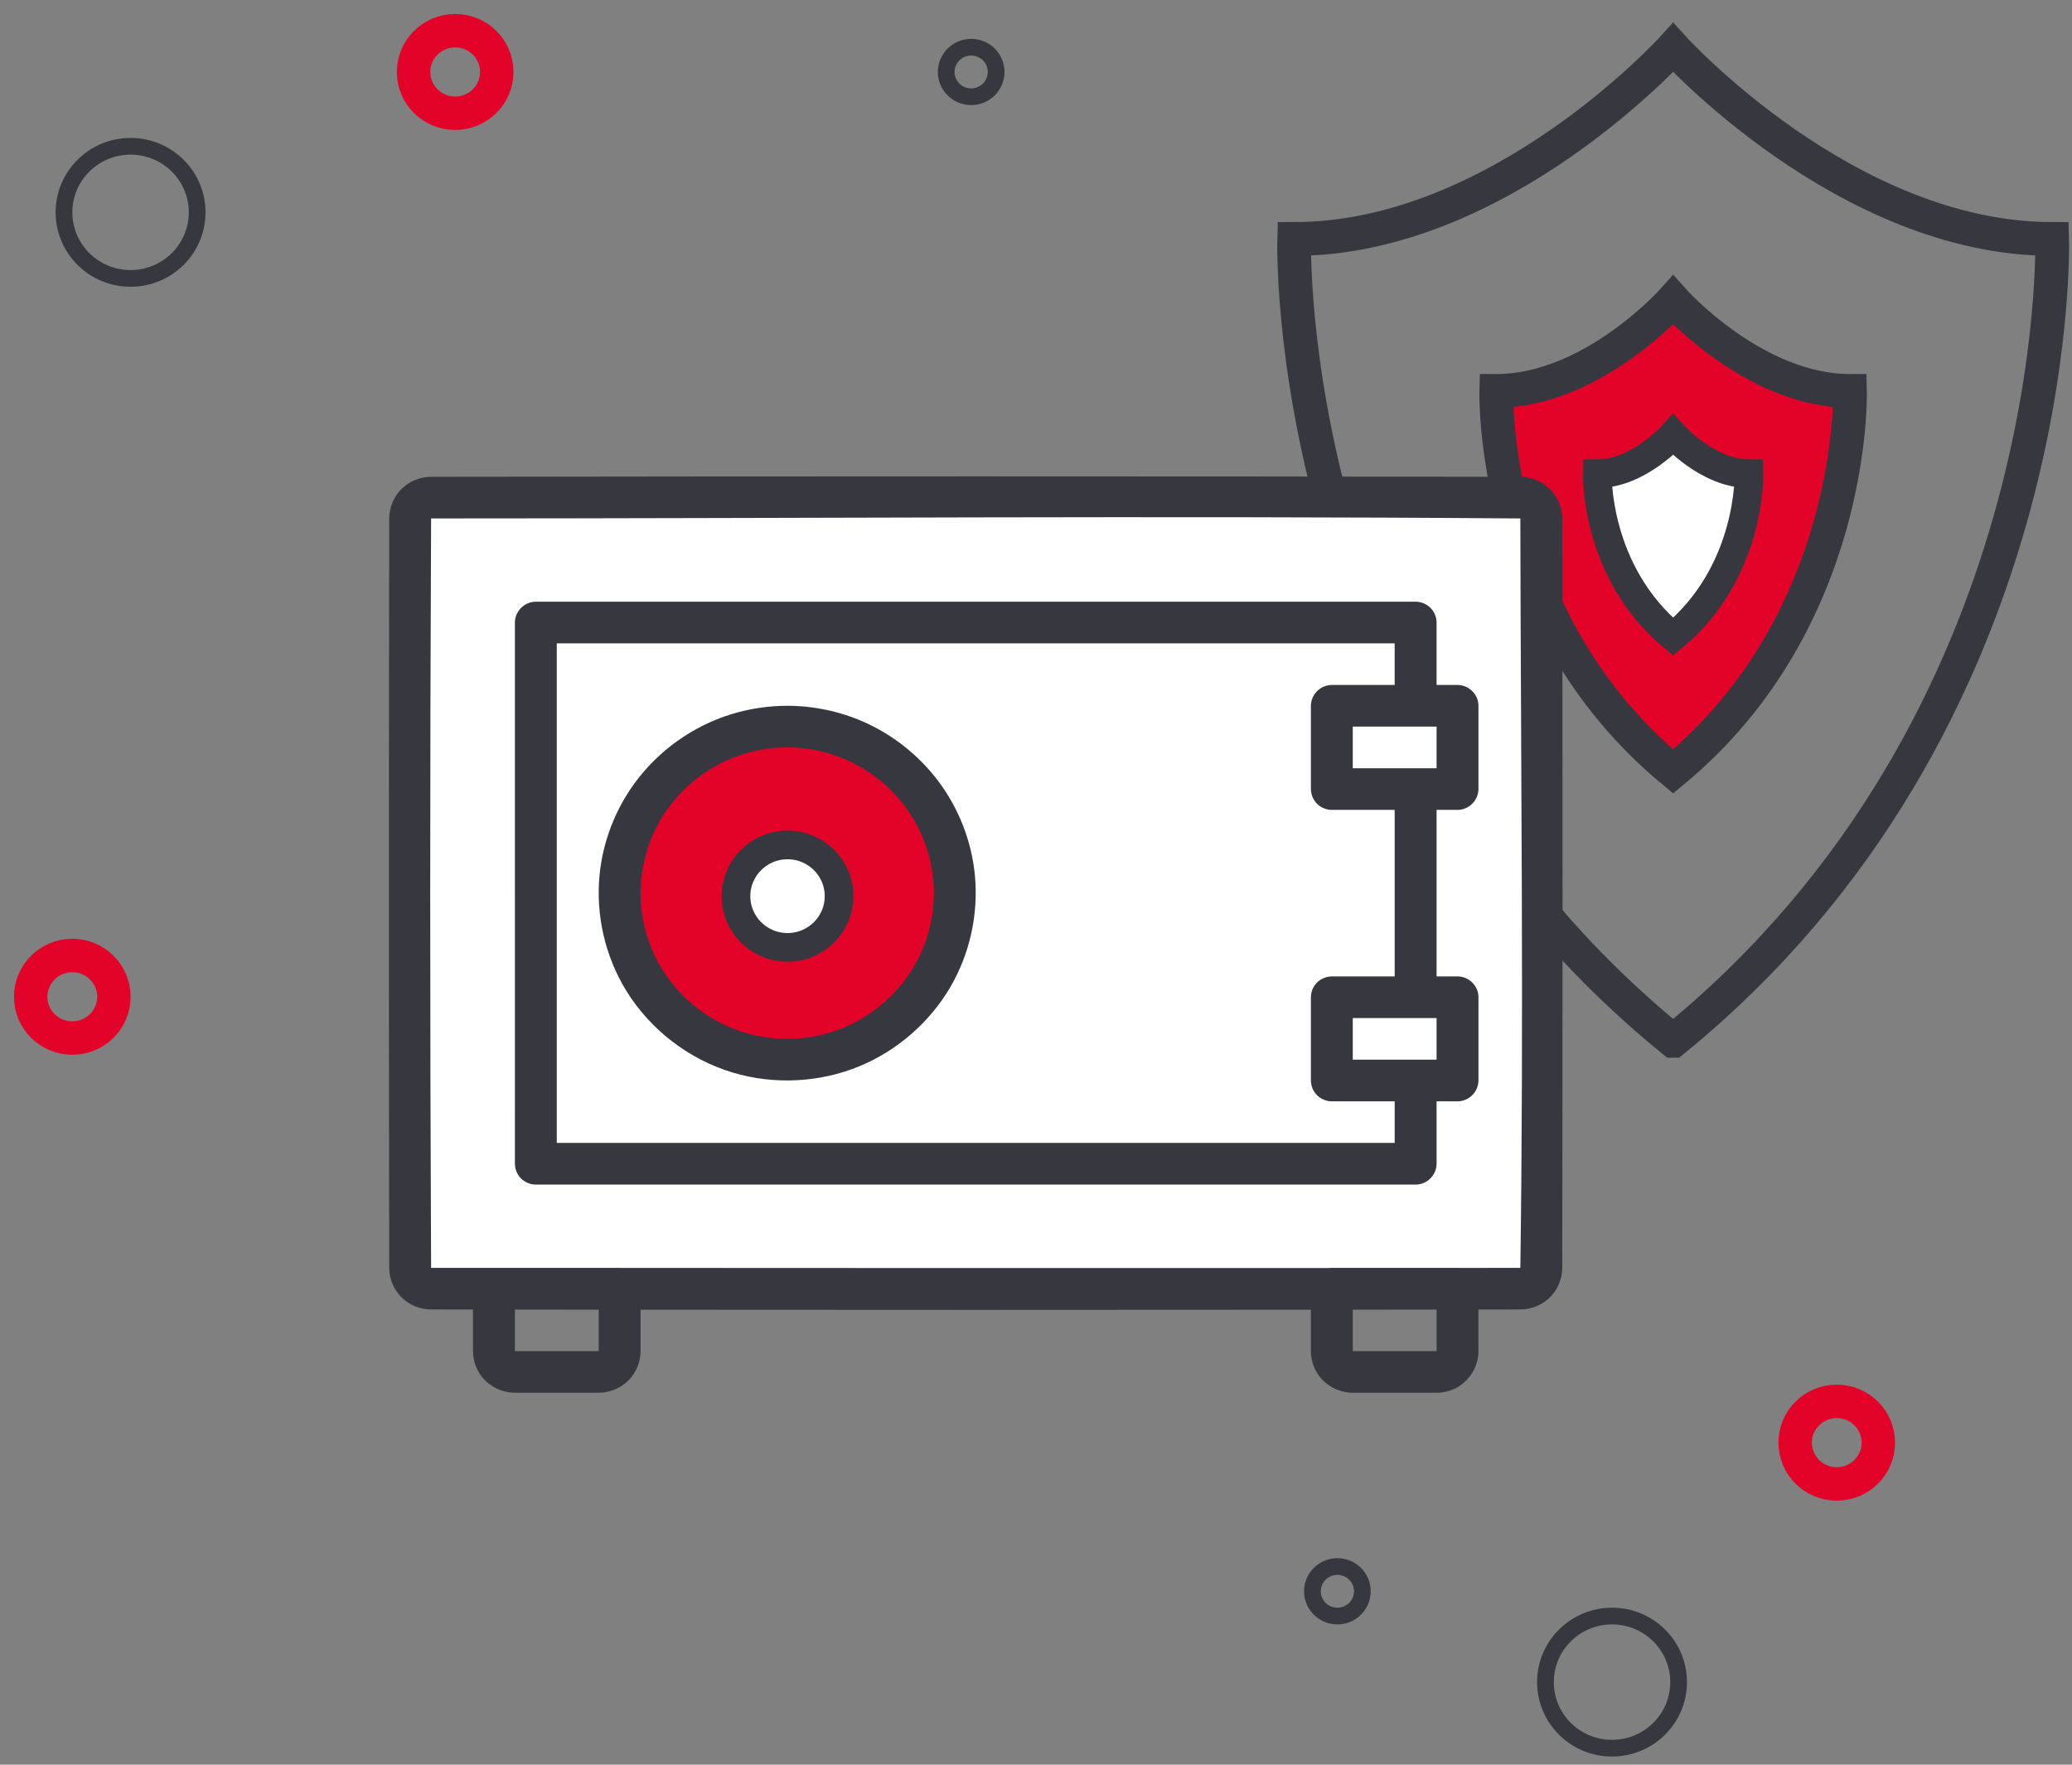 <svg xmlns="http://www.w3.org/2000/svg" width="135" height="115" viewBox="0 0 135 115">
  <rect x="0" y="0" width="135" height="115" fill="#808080" stroke="none"/>
  <g fill="none" fill-rule="evenodd">
    <g fill-rule="nonzero">
      <path stroke="#37383F" stroke-width="2.2"
            d="M25.476 64.728C-.133 43.892.785 12.476.785 12.476 14.202 12.476 25.475 0 25.475 0S36.75 12.476 50.168 12.476c0 0 .917 31.416-24.691 52.252z"
            transform="translate(-820 -219) translate(325 157) translate(497 64) translate(81.537 1.097)" />
      <path fill="#E30329"
            d="M25.476 47.175c-11.95-9.888-11.523-24.798-11.523-24.798 6.262 0 11.523-5.92 11.523-5.92s5.26 5.92 11.522 5.92c0 0 .428 14.91-11.522 24.798z"
            transform="translate(-820 -219) translate(325 157) translate(497 64) translate(81.537 1.097)" />
      <path stroke="#37383F" stroke-width="2.2"
            d="M25.476 47.175c-11.95-9.888-11.523-24.798-11.523-24.798 6.262 0 11.523-5.92 11.523-5.92s5.26 5.92 11.522 5.92c0 0 .428 14.91-11.522 24.798z"
            transform="translate(-820 -219) translate(325 157) translate(497 64) translate(81.537 1.097)" />
      <path fill="#FFF" stroke="#37383F" stroke-width="1.87"
            d="M25.476 38.398c-5.122-4.238-4.939-10.627-4.939-10.627 2.684 0 4.939-2.538 4.939-2.538s2.254 2.538 4.938 2.538c0 0 .183 6.39-4.938 10.627z"
            transform="translate(-820 -219) translate(325 157) translate(497 64) translate(81.537 1.097)" />
    </g>
    <path fill="#FFF" d="M25.244 30.718H98.781V81.184H25.244z"
          transform="translate(-820 -219) translate(325 157) translate(497 64)" />
    <g transform="translate(-820 -219) translate(325 157) translate(497 64)">
      <ellipse cx="48.975" cy="56.4" fill="#E30329" rx="10.918" ry="10.853" />
      <path fill="#37383F"
            d="M28.818 83.339c-.913 0-1.826-.002-2.738-.004-.728-.003-1.452-.31-1.957-.83-.483-.498-.761-1.188-.764-1.874-.026-16.284-.026-32.57 0-48.854.004-.73.318-1.46.854-1.963.498-.468 1.177-.738 1.867-.742 23.662-.037 47.325-.037 70.986 0 .789.004 1.564.36 2.076.962.41.483.643 1.11.645 1.743.026 16.284.026 32.57 0 48.854-.002.715-.303 1.426-.818 1.928-.5.488-1.197.773-1.903.776-.912.002-1.825.004-2.738.004.002.906.002 1.812 0 2.718-.004.925-.513 1.834-1.326 2.319-.42.25-.908.384-1.395.385-1.825.003-3.651.003-5.476 0-.87-.003-1.726-.442-2.231-1.161-.317-.45-.489-.995-.49-1.55v-2.698c-14.558.014-29.115.014-43.674 0 .002.902.002 1.803 0 2.705-.004.707-.294 1.406-.794 1.905-.503.503-1.208.796-1.927.799-1.825.003-3.65.003-5.475 0-.82-.003-1.633-.392-2.145-1.043-.37-.472-.576-1.07-.577-1.669v-2.71zm2.73.004c0 .902-.002 1.804 0 2.705h.001c1.82 0 3.639.003 5.458 0V83.35l-5.46-.007zm60.05 0l-5.459.007v2.698h.002c1.82 0 3.638.003 5.458 0v-2.705zm1.479-2.715l3.98-.006c.233-16.277.027-32.557 0-48.836-23.655-.185-47.311 0-70.967 0h-.001c-.078 16.278-.078 32.558 0 48.836H38.373l.057.004c15.385.005 30.77.019 46.156.01.018-.004.037-.005.056-.008.045-.004.089-.004.134-.006h8.188l.114.006zm-2.843-5.433H32.913c-.046-.001-.09-.001-.134-.005-.356-.035-.695-.216-.921-.49-.171-.206-.278-.462-.303-.728-.005-.044-.005-.089-.007-.133V38.568c.002-.043.002-.088.007-.133.051-.528.44-1.008.962-1.164.084-.026.173-.043.262-.053.045-.004.088-.004.134-.007h57.32c.046.003.09.006.135.007.043.007.088.011.132.02.35.07.67.281.868.577.124.185.202.399.224.62.004.045.004.09.007.133v4.07h1.364l.134.006c.044.007.089.011.133.02.481.096.895.465 1.04.937.025.085.043.172.051.26.004.045.004.09.007.133v5.426c-.003.045-.003.09-.007.133-.051.53-.44 1.008-.962 1.166-.084.026-.173.043-.262.053-.045.004-.089.004-.134.005H91.6V61.63h1.364l.134.006c.044.007.089.011.133.02.48.096.895.465 1.04.937.025.085.043.172.051.26.004.045.004.09.007.133v5.426c-.003.045-.003.09-.007.133-.051.53-.44 1.008-.962 1.166-.084.025-.173.043-.262.053-.045.004-.089.004-.134.005H91.6v4.07c-.003.044-.003.09-.007.133-.052.529-.441 1.008-.962 1.165-.085.026-.174.043-.262.053-.045.004-.09.004-.134.005zm-1.365-32.557v-2.713H34.277v32.557H88.87V69.77h-4.094c-.045-.001-.09-.001-.134-.005-.356-.036-.695-.216-.921-.49-.17-.206-.277-.463-.303-.729-.004-.043-.004-.088-.007-.133v-5.426c.003-.043.003-.088.007-.133.034-.352.215-.689.492-.915.206-.169.466-.274.732-.302.045-.004.089-.004.134-.006h4.094V50.777h-4.094c-.045-.001-.09-.001-.134-.005-.356-.036-.695-.216-.921-.49-.17-.206-.277-.463-.303-.729-.004-.043-.004-.088-.007-.133v-5.426c.003-.043.003-.088.007-.133.052-.527.44-1.008.962-1.164.084-.025.173-.043.262-.053.045-.004.089-.004.134-.006h4.094zm-39.558 1.356c1.701.006 3.409.362 4.965 1.05 1.894.839 3.569 2.163 4.821 3.812 1.365 1.795 2.215 3.965 2.424 6.217.231 2.49-.326 5.045-1.577 7.208-1.34 2.315-3.471 4.178-5.943 5.2-2.596 1.074-5.563 1.222-8.254.416-2.865-.859-5.375-2.788-6.941-5.331-1.375-2.233-1.998-4.918-1.742-7.551.212-2.168 1.025-4.275 2.319-6.027 1.534-2.077 3.738-3.656 6.22-4.432 1.184-.37 2.426-.558 3.667-.562h.04zm42.288 20.349h-5.46v2.713h5.46v-2.713zM49.275 46.707c-1.33.004-2.66.283-3.875.822-1.925.855-3.556 2.366-4.551 4.228-.935 1.745-1.295 3.792-1.022 5.76.214 1.535.818 3.018 1.74 4.274 1.408 1.92 3.556 3.29 5.915 3.739 1.823.347 3.743.157 5.457-.548 2.153-.888 3.957-2.583 4.968-4.676.878-1.817 1.15-3.907.766-5.9-.38-1.966-1.41-3.8-2.888-5.162-1.316-1.214-2.98-2.052-4.745-2.377-.582-.107-1.175-.16-1.765-.16zm42.324-1.356h-5.46v2.713h5.46V45.35z" />
      <ellipse cx="49.311" cy="56.4" fill="#FFF" stroke="#37383F" stroke-width="1.87" rx="3.359" ry="3.339" />
      <ellipse cx="103.031" cy="107.619" stroke="#37383F" stroke-width="1.089" rx="4.338" ry="4.305" />
      <ellipse cx="61.276" cy="2.69" stroke="#37383F" stroke-width="1.089" rx="1.627" ry="1.614" />
      <ellipse cx="85.136" cy="101.7" stroke="#37383F" stroke-width="1.089" rx="1.627" ry="1.614" />
      <ellipse cx="6.507" cy="11.838" stroke="#37383F" stroke-width="1.089" rx="4.338" ry="4.305" />
      <ellipse cx="2.711" cy="62.957" stroke="#E30329" stroke-width="2.178" rx="2.711" ry="2.69" />
      <ellipse cx="117.672" cy="92.014" stroke="#E30329" stroke-width="2.178" rx="2.711" ry="2.69" />
      <ellipse cx="27.656" cy="2.69" stroke="#E30329" stroke-width="2.178" rx="2.711" ry="2.69" />
    </g>
  </g>
</svg>
